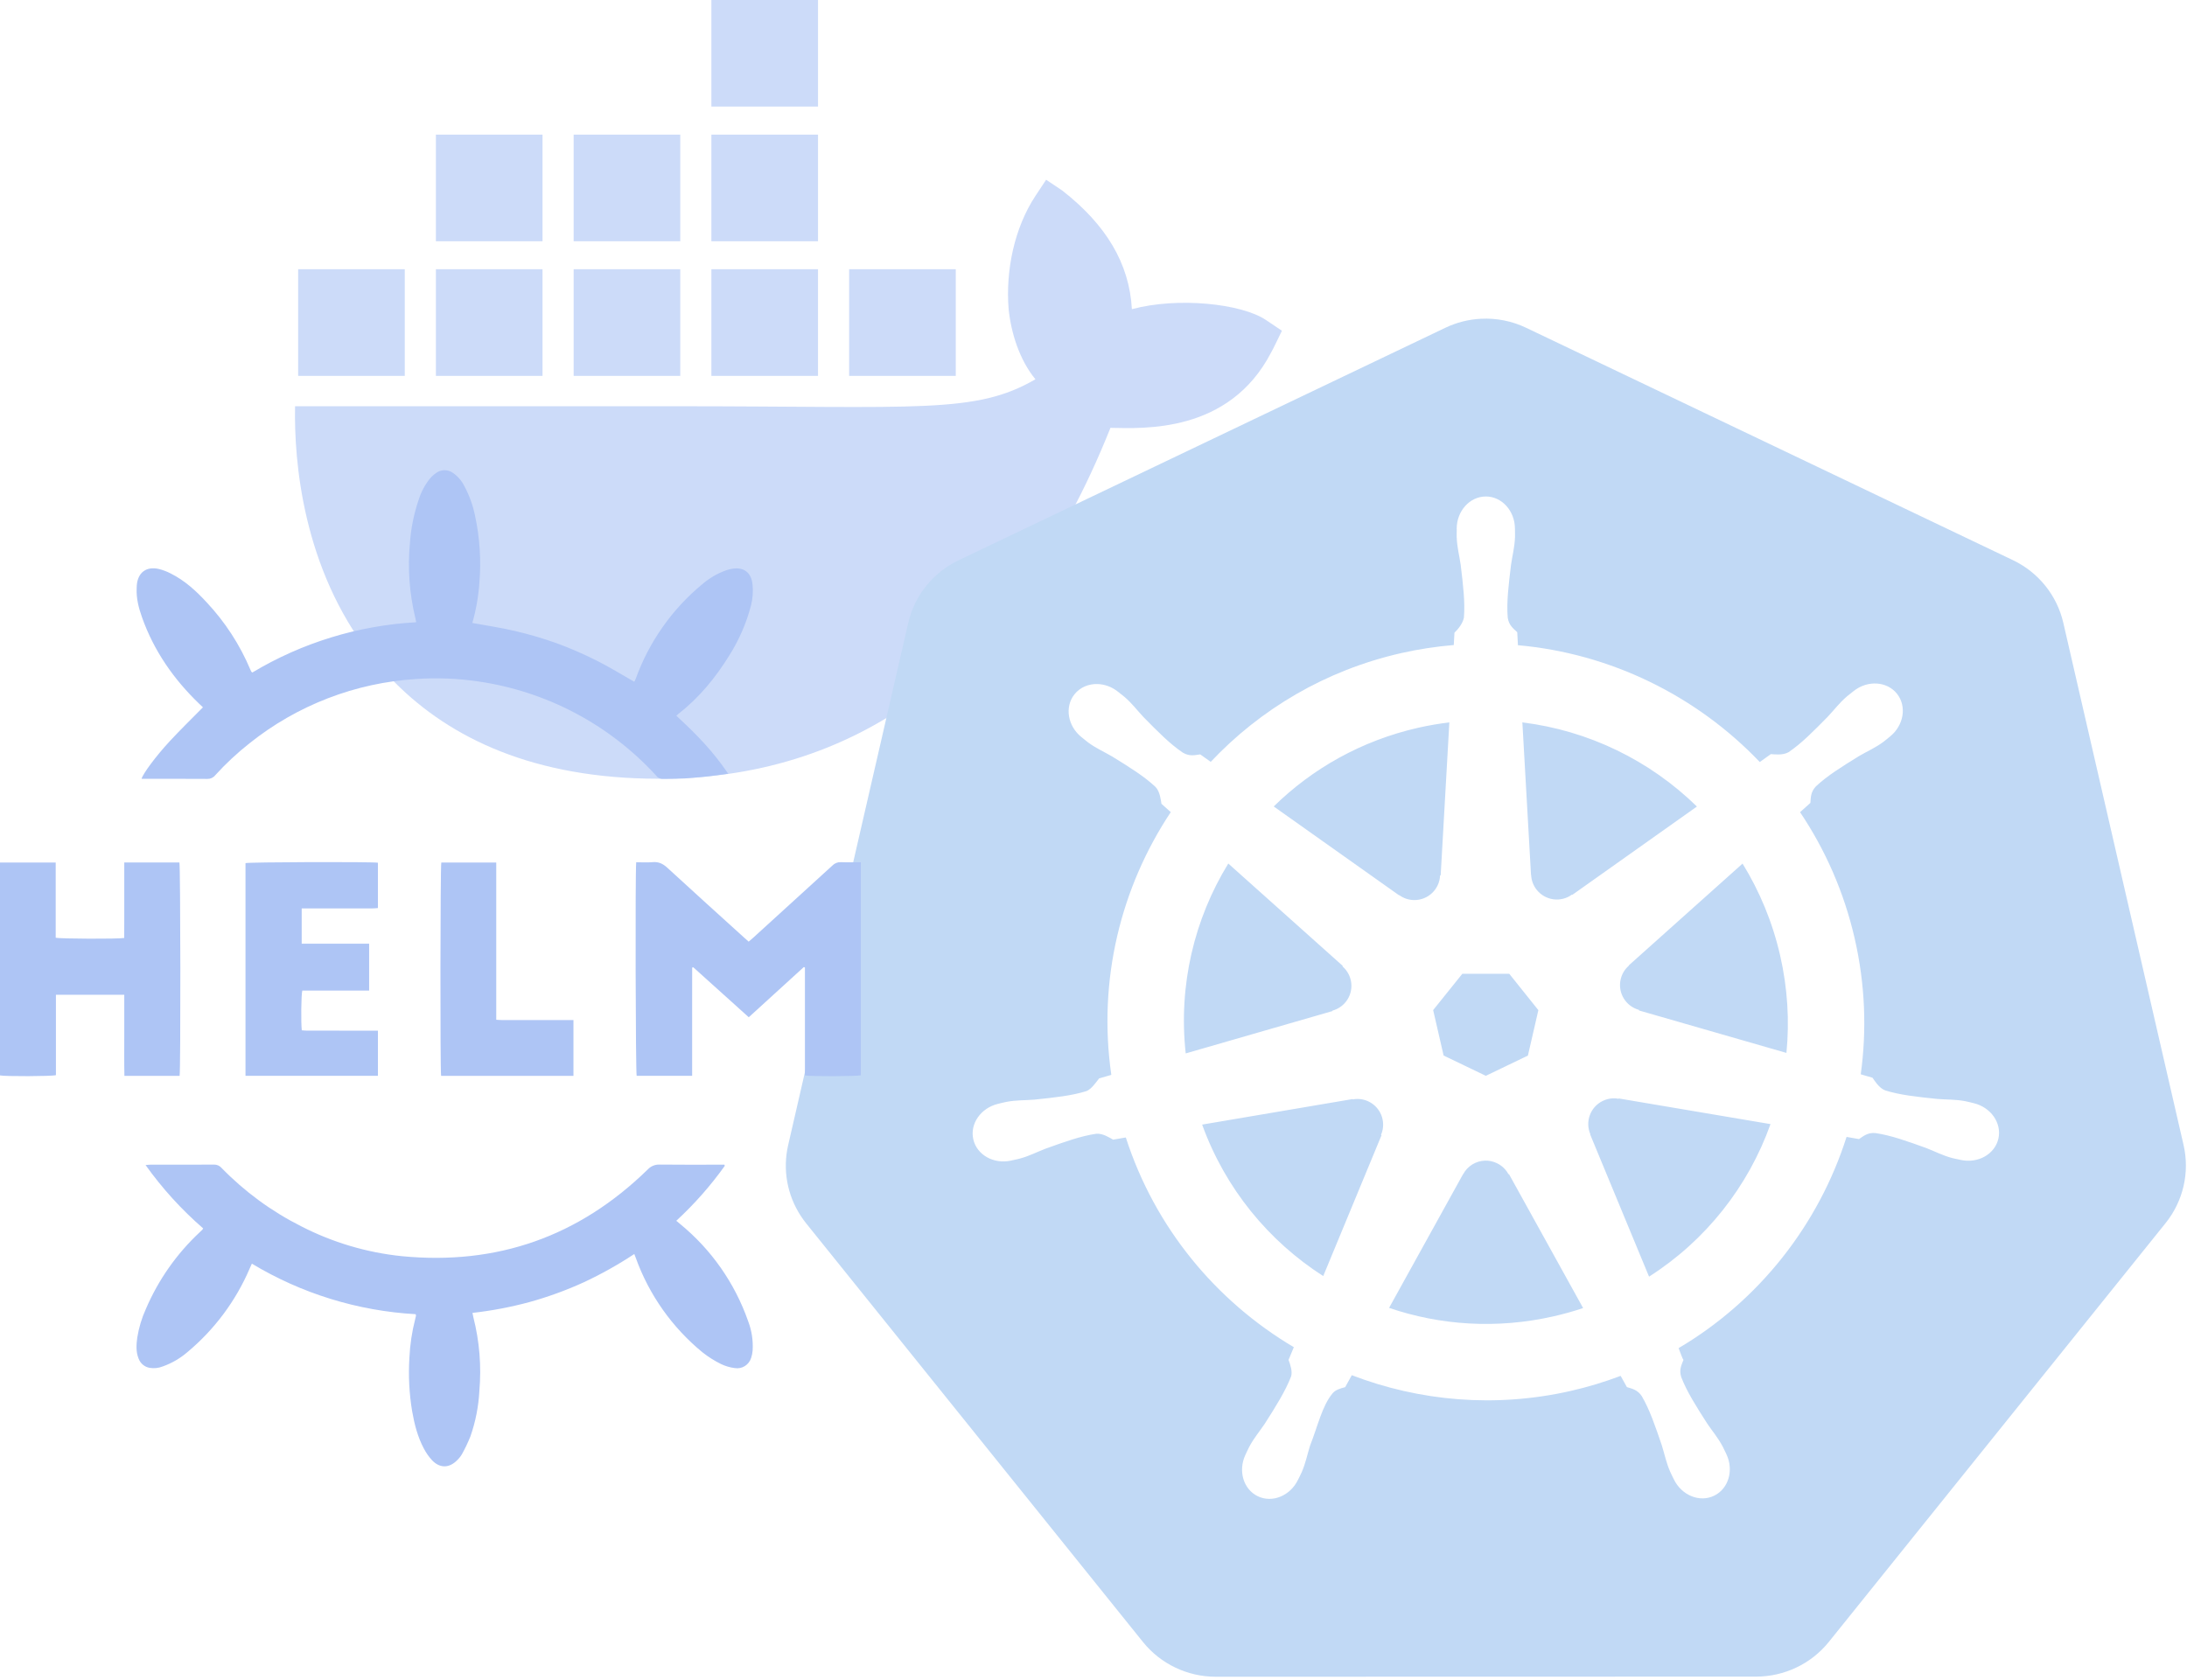 <?xml version="1.0" encoding="UTF-8" standalone="no"?><!DOCTYPE svg PUBLIC "-//W3C//DTD SVG 1.1//EN" "http://www.w3.org/Graphics/SVG/1.1/DTD/svg11.dtd"><svg width="100%" height="100%" viewBox="0 0 561 431" version="1.1" xmlns="http://www.w3.org/2000/svg" xmlns:xlink="http://www.w3.org/1999/xlink" xml:space="preserve" xmlns:serif="http://www.serif.com/" style="fill-rule:evenodd;clip-rule:evenodd;stroke-linejoin:round;stroke-miterlimit:2;"><g><path id="Docker" d="M324.721,82.101c-6.206,-4.177 -22.516,-5.962 -34.374,-2.768c-0.639,-11.811 -6.728,-21.763 -17.869,-30.447l-4.125,-2.769l-2.748,4.151c-5.403,8.202 -7.68,19.129 -6.873,29.062c0.636,6.119 2.765,12.998 6.873,17.99c-15.433,8.952 -29.657,6.919 -92.653,6.919l-97.263,0c-0.285,14.225 2.002,41.588 19.403,63.864c1.921,2.46 4.03,4.841 6.317,7.134c14.147,14.167 35.522,24.555 67.485,24.585c48.762,0.043 90.541,-26.313 115.953,-90.042c8.363,0.137 30.437,1.5 41.24,-19.376c0.264,-0.352 2.748,-5.537 2.748,-5.537l-4.117,-2.769l0.003,0.003Zm-185.557,-13.009l-27.351,0l0,27.351l27.351,-0l-0,-27.351Zm35.334,0l-27.35,0l-0,27.351l27.35,-0l0,-27.351Zm35.335,0l-27.351,0l0,27.351l27.351,-0l-0,-27.351Zm35.334,0l-27.35,0l-0,27.351l27.35,-0l0,-27.351Zm-141.338,0l-27.35,0l-0,27.351l27.35,-0l0,-27.351Zm35.335,-34.544l-27.351,-0l0,27.35l27.351,0l-0,-27.35Zm35.334,-0l-27.35,-0l-0,27.35l27.35,0l0,-27.35Zm35.335,-0l-27.351,-0l0,27.35l27.351,0l-0,-27.35Zm-0,-34.548l-27.351,-0l0,27.35l27.351,0l-0,-27.35Z" style="fill:#ccdbf9;fill-rule:nonzero;"/><path id="Kubernetes" d="M379.9,81.79c3.994,-0.202 7.975,0.594 11.577,2.315l124.873,59.626c6.541,3.124 11.302,9.043 12.918,16.064l30.851,134.006c1.616,7.024 -0.084,14.409 -4.615,20.041l-86.389,107.466c-4.531,5.623 -11.409,8.9 -18.667,8.895l-138.589,0.032c-7.26,0.001 -14.138,-3.282 -18.667,-8.911l-86.42,-107.451c-0.483,-0.605 -0.936,-1.234 -1.358,-1.884c-3.507,-5.367 -4.678,-11.921 -3.241,-18.156l30.803,-134.006c1.616,-7.021 6.376,-12.94 12.918,-16.064l124.856,-59.658c2.864,-1.368 5.975,-2.155 9.15,-2.315Zm1.237,45.604c-4.127,0 -7.473,3.718 -7.473,8.303c0,0.071 0.015,0.138 0.016,0.208c-0.006,0.623 -0.036,1.374 -0.016,1.916c0.099,2.645 0.675,4.669 1.022,7.106c0.629,5.216 1.156,9.539 0.831,13.557c-0.317,1.516 -1.433,2.901 -2.428,3.865l-0.175,3.161c-4.485,0.372 -9,1.052 -13.509,2.076c-19.405,4.406 -36.112,14.401 -48.832,27.897c-0.825,-0.563 -2.269,-1.599 -2.698,-1.916c-1.335,0.18 -2.683,0.592 -4.439,-0.431c-3.345,-2.252 -6.391,-5.359 -10.076,-9.102c-1.689,-1.791 -2.912,-3.496 -4.919,-5.222c-0.455,-0.392 -1.151,-0.922 -1.66,-1.325c-1.569,-1.251 -3.419,-1.903 -5.206,-1.965c-2.297,-0.078 -4.509,0.82 -5.956,2.635c-2.573,3.227 -1.749,8.16 1.836,11.018c0.036,0.029 0.075,0.052 0.112,0.08c0.493,0.4 1.096,0.911 1.549,1.246c2.129,1.572 4.074,2.377 6.195,3.625c4.47,2.76 8.175,5.049 11.114,7.808c1.148,1.223 1.349,3.379 1.501,4.311l2.396,2.14c-12.823,19.297 -18.757,43.132 -15.25,67.419l-3.13,0.91c-0.825,1.065 -1.99,2.741 -3.209,3.241c-3.846,1.211 -8.173,1.656 -13.398,2.204c-2.453,0.204 -4.569,0.082 -7.17,0.575c-0.572,0.108 -1.369,0.316 -1.996,0.463c-0.021,0.004 -0.042,0.011 -0.064,0.016c-0.034,0.008 -0.079,0.024 -0.111,0.032c-4.405,1.064 -7.235,5.113 -6.324,9.102c0.911,3.99 5.214,6.416 9.645,5.461c0.032,-0.007 0.079,-0.009 0.112,-0.016c0.05,-0.012 0.094,-0.036 0.144,-0.048c0.617,-0.136 1.391,-0.286 1.932,-0.431c2.556,-0.685 4.408,-1.69 6.706,-2.571c4.945,-1.774 9.041,-3.255 13.031,-3.832c1.666,-0.131 3.422,1.028 4.295,1.517l3.258,-0.559c7.496,23.241 23.206,42.026 43.098,53.813l-1.357,3.257c0.489,1.265 1.029,2.977 0.664,4.226c-1.45,3.761 -3.935,7.732 -6.764,12.158c-1.37,2.045 -2.772,3.632 -4.008,5.972c-0.296,0.56 -0.673,1.42 -0.958,2.012c-1.921,4.11 -0.512,8.843 3.177,10.619c3.713,1.787 8.322,-0.098 10.316,-4.216c0.003,-0.005 0.013,-0.01 0.016,-0.016c0.002,-0.004 -0.002,-0.011 -0,-0.015c0.284,-0.584 0.686,-1.352 0.926,-1.901c1.059,-2.425 1.411,-4.504 2.156,-6.85c1.977,-4.967 3.063,-10.178 5.785,-13.426c0.746,-0.889 1.961,-1.231 3.221,-1.568l1.693,-3.066c17.342,6.656 36.753,8.442 56.144,4.04c4.424,-1.005 8.694,-2.305 12.823,-3.865c0.475,0.844 1.36,2.466 1.597,2.875c1.28,0.416 2.677,0.631 3.816,2.315c2.036,3.479 3.429,7.595 5.126,12.567c0.745,2.346 1.113,4.425 2.172,6.851c0.241,0.552 0.641,1.331 0.926,1.916c1.99,4.131 6.613,6.023 10.331,4.231c3.689,-1.777 5.1,-6.51 3.178,-10.619c-0.286,-0.591 -0.678,-1.452 -0.974,-2.012c-1.236,-2.34 -2.638,-3.911 -4.008,-5.956c-2.83,-4.426 -5.176,-8.103 -6.627,-11.864c-0.607,-1.94 0.102,-3.147 0.575,-4.408c-0.283,-0.324 -0.889,-2.156 -1.246,-3.018c20.673,-12.206 35.922,-31.692 43.083,-54.196c0.967,0.152 2.647,0.449 3.193,0.559c1.124,-0.741 2.158,-1.709 4.184,-1.549c3.99,0.577 8.085,2.059 13.03,3.832c2.299,0.881 4.15,1.903 6.707,2.587c0.54,0.145 1.314,0.28 1.932,0.415c0.05,0.013 0.094,0.037 0.144,0.048c0.033,0.008 0.08,0.009 0.112,0.016c4.431,0.954 8.734,-1.471 9.645,-5.461c0.909,-3.989 -1.919,-8.039 -6.324,-9.102c-0.641,-0.146 -1.549,-0.393 -2.172,-0.511c-2.6,-0.492 -4.717,-0.371 -7.169,-0.575c-5.225,-0.547 -9.553,-0.992 -13.398,-2.203c-1.568,-0.609 -2.683,-2.474 -3.225,-3.242l-3.018,-0.878c1.564,-11.321 1.142,-23.103 -1.565,-34.891c-2.733,-11.898 -7.563,-22.78 -14.005,-32.368c0.775,-0.704 2.237,-1.998 2.651,-2.379c0.121,-1.341 0.017,-2.747 1.405,-4.232c2.939,-2.759 6.645,-5.048 11.114,-7.808c2.122,-1.248 4.083,-2.053 6.212,-3.625c0.481,-0.355 1.139,-0.919 1.645,-1.325c3.585,-2.86 4.41,-7.792 1.836,-11.018c-2.574,-3.227 -7.561,-3.531 -11.146,-0.671c-0.51,0.404 -1.202,0.931 -1.66,1.325c-2.007,1.726 -3.246,3.431 -4.935,5.222c-3.685,3.743 -6.731,6.866 -10.076,9.118c-1.449,0.843 -3.571,0.552 -4.535,0.495l-2.842,2.028c-16.208,-16.996 -38.275,-27.862 -62.037,-29.973c-0.066,-0.996 -0.153,-2.795 -0.176,-3.337c-0.972,-0.931 -2.147,-1.726 -2.443,-3.737c-0.325,-4.018 0.218,-8.341 0.847,-13.557c0.347,-2.437 0.923,-4.461 1.022,-7.106c0.022,-0.601 -0.014,-1.473 -0.016,-2.124c-0.001,-4.585 -3.346,-8.303 -7.474,-8.303Zm65.854,94.197c4.361,7.068 7.663,14.963 9.629,23.521c1.942,8.456 2.429,16.897 1.628,25.055l-37.813,-10.891l-0.031,-0.159c-3.387,-0.926 -5.467,-4.37 -4.679,-7.825c0.323,-1.415 1.074,-2.612 2.092,-3.497l-0.016,-0.08l29.19,-26.124Zm-56.48,-36.232c17.002,2.091 32.726,9.79 44.775,21.589l-31.937,22.643l-0.111,-0.048c-2.835,2.071 -6.829,1.557 -9.038,-1.213c-0.906,-1.135 -1.381,-2.47 -1.438,-3.817l-0.032,-0.016l-2.219,-39.138Zm-15.394,64.496l12.025,-0l7.473,9.341l-2.683,11.657l-10.795,5.19l-10.826,-5.206l-2.683,-11.657l7.489,-9.325Zm5.781,47.953c1.034,-0.038 2.084,0.174 3.082,0.655c1.308,0.629 2.318,1.621 2.954,2.81l0.144,-0l19.018,34.364c-2.468,0.827 -5.006,1.534 -7.601,2.124c-14.545,3.302 -29.044,2.301 -42.172,-2.172l18.97,-34.3l0.032,-0c1.138,-2.128 3.297,-3.398 5.573,-3.481Zm-9.118,-112.449l-2.22,39.202l-0.159,0.08c-0.149,3.507 -3.036,6.307 -6.579,6.307c-1.452,0 -2.792,-0.466 -3.881,-1.261l-0.063,0.032l-32.145,-22.787c9.88,-9.714 22.516,-16.893 37.079,-20.2c2.66,-0.604 5.319,-1.052 7.968,-1.373Zm-56.704,36.216l29.35,26.252l-0.032,0.16c2.649,2.303 3.04,6.299 0.831,9.07c-0.905,1.135 -2.117,1.896 -3.418,2.251l-0.031,0.128l-37.622,10.858c-1.915,-17.509 2.212,-34.529 10.922,-48.719Zm98.589,60.249c0.511,-0.026 1.02,0.02 1.517,0.111l0.064,-0.08l38.915,6.579c-5.696,16.001 -16.594,29.863 -31.155,39.139l-15.106,-36.488l0.048,-0.064c-1.387,-3.224 0.001,-7.005 3.194,-8.543c0.817,-0.393 1.671,-0.611 2.523,-0.654Zm-65.358,0.159c2.969,0.042 5.633,2.103 6.323,5.126c0.323,1.415 0.166,2.817 -0.367,4.056l0.112,0.144l-14.947,36.12c-13.974,-8.967 -25.104,-22.393 -31.058,-38.867l38.579,-6.547l0.064,0.08c0.432,-0.079 0.869,-0.118 1.294,-0.112Z" style="fill:#c1d9f5;"/><g id="Helm"><path d="M52.055,181.488c-0.296,-0.281 -0.619,-0.584 -0.939,-0.891c-6.546,-6.289 -11.612,-13.56 -14.672,-22.155c-0.857,-2.406 -1.503,-4.859 -1.388,-7.45c0.011,-0.246 0.01,-0.493 0.027,-0.738c0.231,-3.344 2.469,-5.034 5.737,-4.242c1.031,0.267 2.029,0.649 2.974,1.139c3.575,1.793 6.489,4.443 9.168,7.35c4.759,5.065 8.576,10.939 11.27,17.345c0.059,0.152 0.127,0.301 0.202,0.446c0.037,0.067 0.116,0.111 0.291,0.27c12.754,-7.652 27.185,-12.08 42.036,-12.899c-0.091,-0.455 -0.146,-0.802 -0.232,-1.142c-1.516,-6.271 -1.981,-12.75 -1.377,-19.174c0.266,-3.849 1.042,-7.647 2.306,-11.292c0.612,-1.92 1.576,-3.71 2.842,-5.277c0.478,-0.56 1.03,-1.053 1.641,-1.464c1.243,-0.879 2.912,-0.891 4.168,-0.029c1.298,0.879 2.343,2.083 3.03,3.492c1.28,2.39 2.2,4.956 2.73,7.615c1.209,5.623 1.58,11.393 1.101,17.124c-0.236,3.498 -0.844,6.961 -1.811,10.33c3.695,0.681 7.373,1.209 10.972,2.064c3.592,0.835 7.133,1.875 10.606,3.115c3.501,1.285 6.926,2.769 10.257,4.446c3.293,1.642 6.427,3.601 9.712,5.467c0.107,-0.224 0.262,-0.492 0.366,-0.779c3.422,-9.465 9.317,-17.844 17.071,-24.262c1.81,-1.554 3.888,-2.764 6.133,-3.571c0.618,-0.216 1.258,-0.363 1.909,-0.439c3.25,-0.372 4.614,1.673 4.854,4.116c0.18,1.8 0.044,3.618 -0.401,5.372c-1.187,4.53 -3.065,8.85 -5.567,12.809c-3.523,5.693 -7.705,10.82 -13.02,14.958c-0.157,0.122 -0.294,0.269 -0.56,0.514c5.198,4.795 9.331,9.014 13.301,14.866c-0.287,0.074 -5.327,0.715 -5.622,0.744c-5.324,0.513 -5.753,0.558 -11.25,0.592c-0.656,-0.016 -1.267,-0.342 -1.646,-0.877c-11.991,-13.101 -28.168,-21.641 -45.75,-24.152c-5.201,-0.756 -10.467,-0.96 -15.71,-0.606c-15.633,0.954 -30.594,6.721 -42.824,16.504c-3.158,2.492 -6.104,5.241 -8.808,8.22c-0.486,0.603 -1.23,0.941 -2.004,0.912c-5.251,-0.037 -10.503,-0.019 -15.754,-0.018l-1.116,-0c0.32,-1.25 3.549,-5.675 7.203,-9.626c2.725,-2.947 5.612,-5.744 8.544,-8.727Z" style="fill:#aec5f5;fill-rule:nonzero;"/><path d="M185.916,299.15c-3.652,5.112 -7.82,9.834 -12.438,14.093c0.368,0.307 0.667,0.556 0.966,0.805c8.015,6.557 14.064,15.203 17.476,24.98c0.908,2.384 1.298,4.935 1.143,7.482c-0.048,0.652 -0.178,1.296 -0.388,1.915c-0.544,1.808 -2.374,2.935 -4.233,2.606c-1.218,-0.158 -2.402,-0.509 -3.509,-1.041c-1.69,-0.834 -3.287,-1.845 -4.764,-3.017c-7.776,-6.389 -13.681,-14.763 -17.088,-24.233c-0.097,-0.267 -0.204,-0.53 -0.375,-0.974c-4.141,2.738 -8.479,5.167 -12.977,7.268c-4.477,2.04 -9.106,3.727 -13.846,5.045c-4.817,1.307 -9.726,2.242 -14.686,2.796c0.087,0.436 0.137,0.783 0.227,1.12c1.573,6.171 2.094,12.564 1.541,18.908c-0.207,3.977 -0.98,7.904 -2.294,11.662c-0.626,1.556 -1.348,3.071 -2.161,4.537c-0.33,0.569 -0.738,1.088 -1.214,1.542c-2.065,2.132 -4.53,2.15 -6.543,-0.039c-0.795,-0.882 -1.476,-1.861 -2.027,-2.914c-1.597,-2.997 -2.418,-6.255 -3.005,-9.578c-0.755,-4.536 -0.991,-9.142 -0.705,-13.731c0.156,-3.361 0.658,-6.696 1.497,-9.954c0.073,-0.277 0.139,-0.555 0.193,-0.836c0.013,-0.071 -0.033,-0.154 -0.089,-0.383c-14.849,-0.839 -29.271,-5.291 -42.01,-12.968c-0.212,0.472 -0.395,0.869 -0.571,1.269c-3.57,8.33 -9.065,15.696 -16.033,21.491c-1.845,1.576 -3.964,2.8 -6.251,3.611c-1.071,0.429 -2.241,0.555 -3.38,0.363c-1.278,-0.229 -2.344,-1.115 -2.803,-2.329c-0.735,-1.777 -0.605,-3.624 -0.356,-5.457c0.41,-2.554 1.162,-5.041 2.235,-7.394c3.182,-7.411 7.866,-14.082 13.756,-19.593c0.238,-0.225 0.482,-0.444 0.716,-0.674c0.074,-0.107 0.138,-0.22 0.19,-0.34c-5.55,-4.812 -10.508,-10.267 -14.771,-16.248c0.511,-0.042 0.852,-0.094 1.194,-0.094c5.455,-0.005 10.911,0.014 16.366,-0.023c0.734,-0.022 1.441,0.288 1.921,0.844c5.931,6.101 12.841,11.167 20.444,14.987c8.043,4.139 16.79,6.739 25.788,7.665c24.448,2.377 45.479,-5.035 63.091,-22.235c0.797,-0.861 1.937,-1.326 3.11,-1.267c5.085,0.063 10.171,0.025 15.258,0.025l1.314,0l0.091,0.308Z" style="fill:#aec5f5;fill-rule:nonzero;"/><path d="M163.194,221.246c1.446,-0 2.839,0.098 4.211,-0.026c1.554,-0.141 2.666,0.415 3.799,1.459c6.544,6.03 13.157,11.986 19.747,17.966c0.331,0.301 0.669,0.594 1.095,0.97c0.396,-0.34 0.768,-0.645 1.123,-0.967c6.793,-6.184 13.58,-12.373 20.363,-18.568c0.569,-0.586 1.366,-0.898 2.181,-0.854c1.67,0.068 3.345,0.02 5.106,0.02l0,54.669c-0.894,0.261 -12.906,0.313 -14.34,0.032l0,-27.686l-0.278,-0.132c-4.676,4.263 -9.351,8.527 -14.132,12.888c-4.787,-4.312 -9.517,-8.573 -14.247,-12.834l-0.272,0.1c-0.012,2.31 -0.004,4.622 -0.005,6.933c-0.002,2.296 -0.002,4.593 -0.001,6.889l0,13.942l-14.23,0c-0.267,-0.919 -0.391,-51.708 -0.12,-54.801Z" style="fill:#aec5f5;fill-rule:nonzero;"/><path d="M31.875,221.308l14.145,0c0.286,0.909 0.342,53.426 0.049,54.751l-14.157,-0c-0.078,-3.478 -0.025,-6.944 -0.035,-10.409c-0.01,-3.436 -0.002,-6.872 -0.002,-10.397l-17.53,-0l-0,20.619c-1.069,0.319 -13.144,0.35 -14.345,0.064l0,-54.622l14.288,0l-0,19.296c1.021,0.294 16.044,0.349 17.574,0.067c0.004,-1.545 0.01,-3.127 0.013,-4.709c0.002,-1.641 0.002,-3.282 0,-4.922l0,-4.8c0,-1.597 0,-3.194 0,-4.938Z" style="fill:#aec5f5;fill-rule:nonzero;"/><path d="M62.975,276.039l0,-54.569c0.839,-0.274 31.932,-0.382 33.964,-0.106l0,11.63c-0.455,0.032 -0.926,0.095 -1.397,0.095c-5.537,0.007 -11.074,0.009 -16.611,0.005l-1.54,-0l-0,9.045l17.301,0l0,12.033l-17.147,-0c-0.287,1.03 -0.365,8.206 -0.132,10.193c0.438,0.029 0.908,0.088 1.377,0.088c5.537,0.007 11.075,0.008 16.612,0.005l1.541,-0l-0,11.581l-33.968,-0Z" style="fill:#aec5f5;fill-rule:nonzero;"/><path d="M113.151,276.06c-0.26,-1.465 -0.208,-53.753 0.05,-54.747l14.093,-0l0,40.347c0.608,0.032 1.085,0.078 1.562,0.078c5.579,0.005 11.157,0.006 16.736,0.003l1.508,0l0,14.319l-33.949,-0Z" style="fill:#aec5f5;fill-rule:nonzero;"/></g></g></svg>